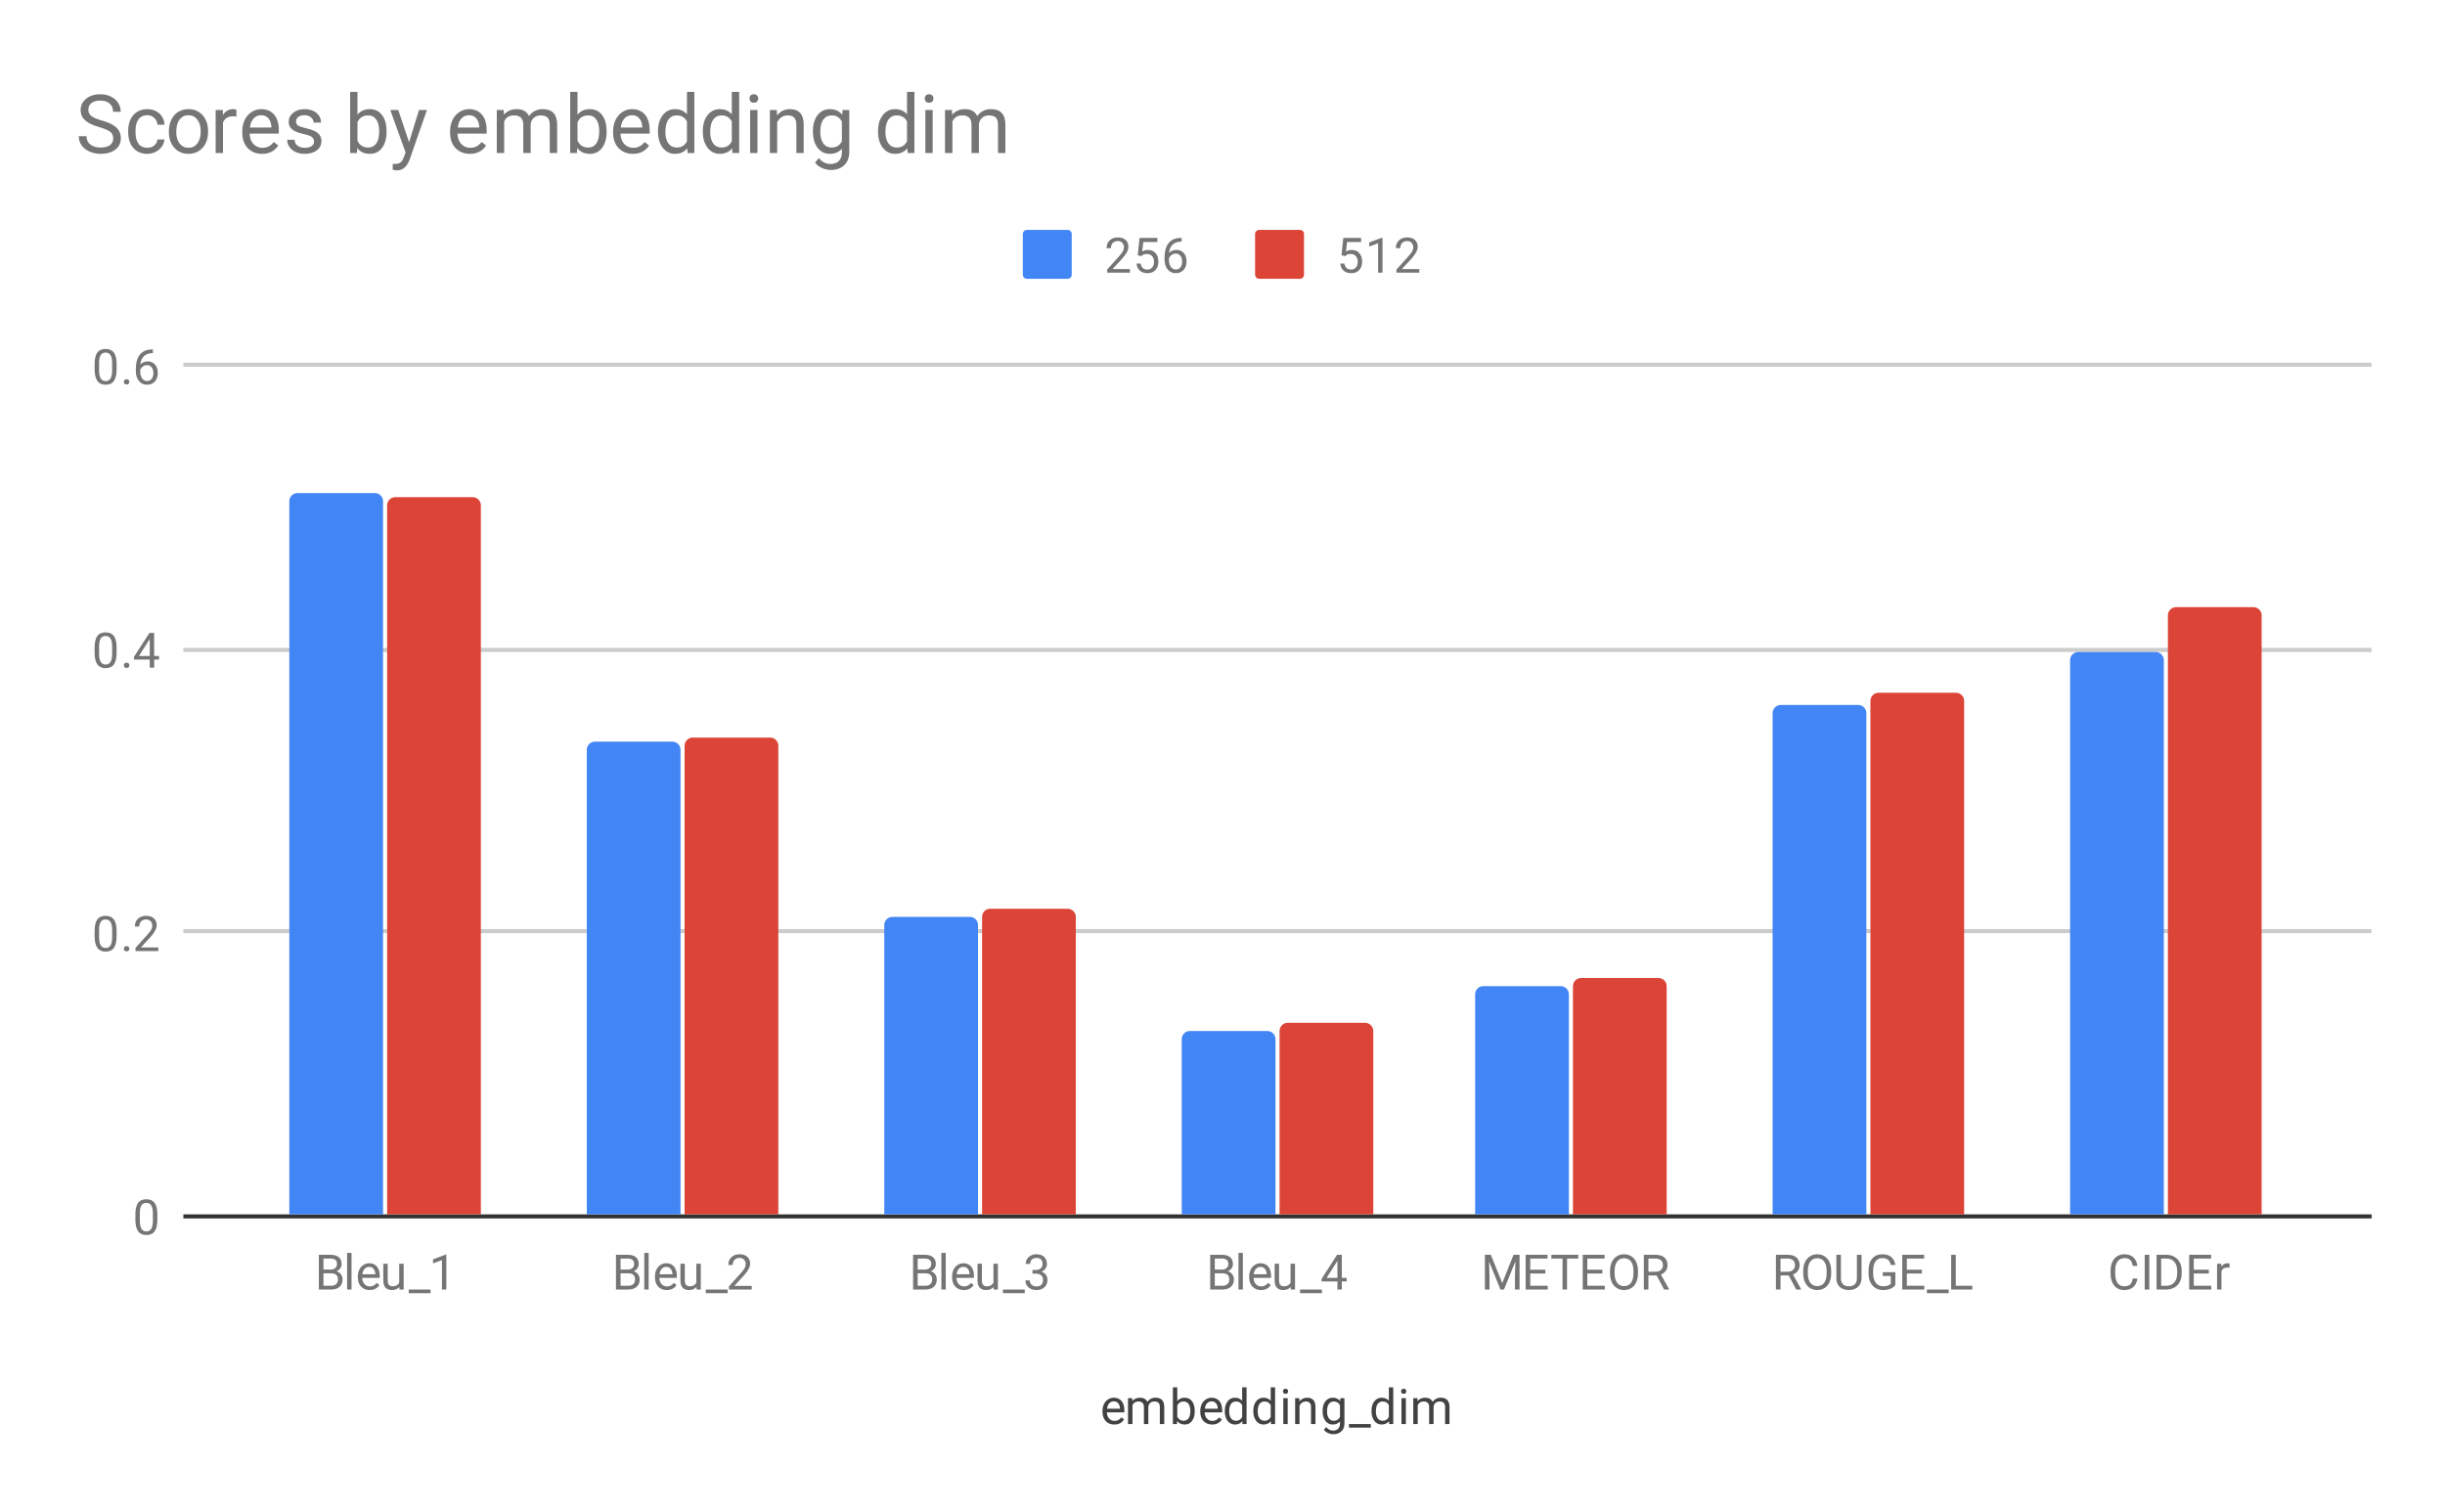 <svg version="1.1" viewBox="0.0 0.0 600.0 371.0" fill="none" stroke="none" stroke-linecap="square" stroke-miterlimit="10" width="600" height="371" xmlns:xlink="http://www.w3.org/1999/xlink" xmlns="http://www.w3.org/2000/svg"><path fill="#ffffff" d="M0 0L600.0 0L600.0 371.0L0 371.0L0 0Z" fill-rule="nonzero"/><path stroke="#333333" stroke-width="1.0" stroke-linecap="butt" d="M45.5 298.5L581.5 298.5" fill-rule="nonzero"/><path stroke="#cccccc" stroke-width="1.0" stroke-linecap="butt" d="M45.5 228.5L581.5 228.5" fill-rule="nonzero"/><path stroke="#cccccc" stroke-width="1.0" stroke-linecap="butt" d="M45.5 159.5L581.5 159.5" fill-rule="nonzero"/><path stroke="#cccccc" stroke-width="1.0" stroke-linecap="butt" d="M45.5 89.5L581.5 89.5" fill-rule="nonzero"/><clipPath id="id_0"><path d="M45.55 89.783L581.45 89.783L581.45 298.45L45.55 298.45L45.55 89.783Z" clip-rule="nonzero"/></clipPath><path stroke="#000000" stroke-width="0.0" stroke-linecap="butt" stroke-opacity="0.0" clip-path="url(#id_0)" d="M94.0 298.0L71.0 298.0L71.0 123.0C71.0 121.895 71.895 121.0 73.0 121.0L92.0 121.0C93.105 121.0 94.0 121.895 94.0 123.0Z" fill-rule="nonzero"/><path fill="#4285f4" clip-path="url(#id_0)" d="M94.0 298.0L71.0 298.0L71.0 123.0C71.0 121.895 71.895 121.0 73.0 121.0L92.0 121.0C93.105 121.0 94.0 121.895 94.0 123.0Z" fill-rule="nonzero"/><path stroke="#000000" stroke-width="0.0" stroke-linecap="butt" stroke-opacity="0.0" clip-path="url(#id_0)" d="M167.0 298.0L144.0 298.0L144.0 184.0C144.0 182.895 144.895 182.0 146.0 182.0L165.0 182.0C166.105 182.0 167.0 182.895 167.0 184.0Z" fill-rule="nonzero"/><path fill="#4285f4" clip-path="url(#id_0)" d="M167.0 298.0L144.0 298.0L144.0 184.0C144.0 182.895 144.895 182.0 146.0 182.0L165.0 182.0C166.105 182.0 167.0 182.895 167.0 184.0Z" fill-rule="nonzero"/><path stroke="#000000" stroke-width="0.0" stroke-linecap="butt" stroke-opacity="0.0" clip-path="url(#id_0)" d="M240.0 298.0L217.0 298.0L217.0 227.0C217.0 225.895 217.895 225.0 219.0 225.0L238.0 225.0C239.105 225.0 240.0 225.895 240.0 227.0Z" fill-rule="nonzero"/><path fill="#4285f4" clip-path="url(#id_0)" d="M240.0 298.0L217.0 298.0L217.0 227.0C217.0 225.895 217.895 225.0 219.0 225.0L238.0 225.0C239.105 225.0 240.0 225.895 240.0 227.0Z" fill-rule="nonzero"/><path stroke="#000000" stroke-width="0.0" stroke-linecap="butt" stroke-opacity="0.0" clip-path="url(#id_0)" d="M313.0 298.0L290.0 298.0L290.0 255.0C290.0 253.895 290.895 253.0 292.0 253.0L311.0 253.0C312.105 253.0 313.0 253.895 313.0 255.0Z" fill-rule="nonzero"/><path fill="#4285f4" clip-path="url(#id_0)" d="M313.0 298.0L290.0 298.0L290.0 255.0C290.0 253.895 290.895 253.0 292.0 253.0L311.0 253.0C312.105 253.0 313.0 253.895 313.0 255.0Z" fill-rule="nonzero"/><path stroke="#000000" stroke-width="0.0" stroke-linecap="butt" stroke-opacity="0.0" clip-path="url(#id_0)" d="M385.0 298.0L362.0 298.0L362.0 244.0C362.0 242.895 362.895 242.0 364.0 242.0L383.0 242.0C384.105 242.0 385.0 242.895 385.0 244.0Z" fill-rule="nonzero"/><path fill="#4285f4" clip-path="url(#id_0)" d="M385.0 298.0L362.0 298.0L362.0 244.0C362.0 242.895 362.895 242.0 364.0 242.0L383.0 242.0C384.105 242.0 385.0 242.895 385.0 244.0Z" fill-rule="nonzero"/><path stroke="#000000" stroke-width="0.0" stroke-linecap="butt" stroke-opacity="0.0" clip-path="url(#id_0)" d="M458.0 298.0L435.0 298.0L435.0 175.0C435.0 173.895 435.895 173.0 437.0 173.0L456.0 173.0C457.105 173.0 458.0 173.895 458.0 175.0Z" fill-rule="nonzero"/><path fill="#4285f4" clip-path="url(#id_0)" d="M458.0 298.0L435.0 298.0L435.0 175.0C435.0 173.895 435.895 173.0 437.0 173.0L456.0 173.0C457.105 173.0 458.0 173.895 458.0 175.0Z" fill-rule="nonzero"/><path stroke="#000000" stroke-width="0.0" stroke-linecap="butt" stroke-opacity="0.0" clip-path="url(#id_0)" d="M531.0 298.0L508.0 298.0L508.0 162.0C508.0 160.895 508.895 160.0 510.0 160.0L529.0 160.0C530.105 160.0 531.0 160.895 531.0 162.0Z" fill-rule="nonzero"/><path fill="#4285f4" clip-path="url(#id_0)" d="M531.0 298.0L508.0 298.0L508.0 162.0C508.0 160.895 508.895 160.0 510.0 160.0L529.0 160.0C530.105 160.0 531.0 160.895 531.0 162.0Z" fill-rule="nonzero"/><path stroke="#000000" stroke-width="0.0" stroke-linecap="butt" stroke-opacity="0.0" clip-path="url(#id_0)" d="M118.0 298.0L95.0 298.0L95.0 124.0C95.0 122.895 95.895 122.0 97.0 122.0L116.0 122.0C117.105 122.0 118.0 122.895 118.0 124.0Z" fill-rule="nonzero"/><path fill="#db4437" clip-path="url(#id_0)" d="M118.0 298.0L95.0 298.0L95.0 124.0C95.0 122.895 95.895 122.0 97.0 122.0L116.0 122.0C117.105 122.0 118.0 122.895 118.0 124.0Z" fill-rule="nonzero"/><path stroke="#000000" stroke-width="0.0" stroke-linecap="butt" stroke-opacity="0.0" clip-path="url(#id_0)" d="M191.0 298.0L168.0 298.0L168.0 183.0C168.0 181.895 168.895 181.0 170.0 181.0L189.0 181.0C190.105 181.0 191.0 181.895 191.0 183.0Z" fill-rule="nonzero"/><path fill="#db4437" clip-path="url(#id_0)" d="M191.0 298.0L168.0 298.0L168.0 183.0C168.0 181.895 168.895 181.0 170.0 181.0L189.0 181.0C190.105 181.0 191.0 181.895 191.0 183.0Z" fill-rule="nonzero"/><path stroke="#000000" stroke-width="0.0" stroke-linecap="butt" stroke-opacity="0.0" clip-path="url(#id_0)" d="M264.0 298.0L241.0 298.0L241.0 225.0C241.0 223.895 241.895 223.0 243.0 223.0L262.0 223.0C263.105 223.0 264.0 223.895 264.0 225.0Z" fill-rule="nonzero"/><path fill="#db4437" clip-path="url(#id_0)" d="M264.0 298.0L241.0 298.0L241.0 225.0C241.0 223.895 241.895 223.0 243.0 223.0L262.0 223.0C263.105 223.0 264.0 223.895 264.0 225.0Z" fill-rule="nonzero"/><path stroke="#000000" stroke-width="0.0" stroke-linecap="butt" stroke-opacity="0.0" clip-path="url(#id_0)" d="M337.0 298.0L314.0 298.0L314.0 253.0C314.0 251.895 314.895 251.0 316.0 251.0L335.0 251.0C336.105 251.0 337.0 251.895 337.0 253.0Z" fill-rule="nonzero"/><path fill="#db4437" clip-path="url(#id_0)" d="M337.0 298.0L314.0 298.0L314.0 253.0C314.0 251.895 314.895 251.0 316.0 251.0L335.0 251.0C336.105 251.0 337.0 251.895 337.0 253.0Z" fill-rule="nonzero"/><path stroke="#000000" stroke-width="0.0" stroke-linecap="butt" stroke-opacity="0.0" clip-path="url(#id_0)" d="M409.0 298.0L386.0 298.0L386.0 242.0C386.0 240.895 386.895 240.0 388.0 240.0L407.0 240.0C408.105 240.0 409.0 240.895 409.0 242.0Z" fill-rule="nonzero"/><path fill="#db4437" clip-path="url(#id_0)" d="M409.0 298.0L386.0 298.0L386.0 242.0C386.0 240.895 386.895 240.0 388.0 240.0L407.0 240.0C408.105 240.0 409.0 240.895 409.0 242.0Z" fill-rule="nonzero"/><path stroke="#000000" stroke-width="0.0" stroke-linecap="butt" stroke-opacity="0.0" clip-path="url(#id_0)" d="M482.0 298.0L459.0 298.0L459.0 172.0C459.0 170.895 459.895 170.0 461.0 170.0L480.0 170.0C481.105 170.0 482.0 170.895 482.0 172.0Z" fill-rule="nonzero"/><path fill="#db4437" clip-path="url(#id_0)" d="M482.0 298.0L459.0 298.0L459.0 172.0C459.0 170.895 459.895 170.0 461.0 170.0L480.0 170.0C481.105 170.0 482.0 170.895 482.0 172.0Z" fill-rule="nonzero"/><path stroke="#000000" stroke-width="0.0" stroke-linecap="butt" stroke-opacity="0.0" clip-path="url(#id_0)" d="M555.0 298.0L532.0 298.0L532.0 151.0C532.0 149.895 532.895 149.0 534.0 149.0L553.0 149.0C554.105 149.0 555.0 149.895 555.0 151.0Z" fill-rule="nonzero"/><path fill="#db4437" clip-path="url(#id_0)" d="M555.0 298.0L532.0 298.0L532.0 151.0C532.0 149.895 532.895 149.0 534.0 149.0L553.0 149.0C554.105 149.0 555.0 149.895 555.0 151.0Z" fill-rule="nonzero"/><path fill="#424242" d="M273.453 349.575Q272.156 349.575 271.344 348.731Q270.547 347.872 270.547 346.45L270.547 346.262Q270.547 345.309 270.906 344.575Q271.266 343.825 271.906 343.419Q272.562 342.997 273.312 342.997Q274.547 342.997 275.234 343.809Q275.922 344.622 275.922 346.137L275.922 346.591L271.625 346.591Q271.656 347.528 272.172 348.106Q272.703 348.684 273.516 348.684Q274.078 348.684 274.469 348.45Q274.875 348.216 275.188 347.825L275.844 348.341Q275.047 349.575 273.453 349.575ZM273.312 343.887Q272.656 343.887 272.203 344.372Q271.766 344.841 271.672 345.7L274.844 345.7L274.844 345.622Q274.797 344.794 274.391 344.341Q274.0 343.887 273.312 343.887ZM277.844 343.106L277.875 343.809Q278.562 342.997 279.75 342.997Q281.078 342.997 281.562 344.012Q281.875 343.559 282.375 343.278Q282.891 342.997 283.578 342.997Q285.672 342.997 285.703 345.2L285.703 349.45L284.625 349.45L284.625 345.262Q284.625 344.591 284.312 344.262Q284.0 343.919 283.266 343.919Q282.656 343.919 282.25 344.278Q281.859 344.637 281.797 345.247L281.797 349.45L280.719 349.45L280.719 345.294Q280.719 343.919 279.359 343.919Q278.297 343.919 277.906 344.825L277.906 349.45L276.812 349.45L276.812 343.106L277.844 343.106ZM293.188 346.356Q293.188 347.809 292.516 348.7Q291.859 349.575 290.734 349.575Q289.531 349.575 288.875 348.716L288.812 349.45L287.828 349.45L287.828 340.45L288.906 340.45L288.906 343.809Q289.562 342.997 290.719 342.997Q291.875 342.997 292.531 343.872Q293.188 344.731 293.188 346.262L293.188 346.356ZM292.109 346.231Q292.109 345.122 291.672 344.528Q291.25 343.919 290.453 343.919Q289.375 343.919 288.906 344.903L288.906 347.653Q289.406 348.653 290.453 348.653Q291.234 348.653 291.672 348.044Q292.109 347.434 292.109 346.231ZM297.453 349.575Q296.156 349.575 295.344 348.731Q294.547 347.872 294.547 346.45L294.547 346.262Q294.547 345.309 294.906 344.575Q295.266 343.825 295.906 343.419Q296.562 342.997 297.312 342.997Q298.547 342.997 299.234 343.809Q299.922 344.622 299.922 346.137L299.922 346.591L295.625 346.591Q295.656 347.528 296.172 348.106Q296.703 348.684 297.516 348.684Q298.078 348.684 298.469 348.45Q298.875 348.216 299.188 347.825L299.844 348.341Q299.047 349.575 297.453 349.575ZM297.312 343.887Q296.656 343.887 296.203 344.372Q295.766 344.841 295.672 345.7L298.844 345.7L298.844 345.622Q298.797 344.794 298.391 344.341Q298.0 343.887 297.312 343.887ZM300.562 346.231Q300.562 344.762 301.25 343.887Q301.938 342.997 303.062 342.997Q304.172 342.997 304.828 343.747L304.828 340.45L305.906 340.45L305.906 349.45L304.906 349.45L304.859 348.762Q304.203 349.575 303.047 349.575Q301.953 349.575 301.25 348.669Q300.562 347.762 300.562 346.309L300.562 346.231ZM301.641 346.356Q301.641 347.434 302.078 348.044Q302.531 348.653 303.312 348.653Q304.344 348.653 304.828 347.716L304.828 344.809Q304.344 343.919 303.328 343.919Q302.531 343.919 302.078 344.528Q301.641 345.137 301.641 346.356ZM307.562 346.231Q307.562 344.762 308.25 343.887Q308.938 342.997 310.062 342.997Q311.172 342.997 311.828 343.747L311.828 340.45L312.906 340.45L312.906 349.45L311.906 349.45L311.859 348.762Q311.203 349.575 310.047 349.575Q308.953 349.575 308.25 348.669Q307.562 347.762 307.562 346.309L307.562 346.231ZM308.641 346.356Q308.641 347.434 309.078 348.044Q309.531 348.653 310.312 348.653Q311.344 348.653 311.828 347.716L311.828 344.809Q311.344 343.919 310.328 343.919Q309.531 343.919 309.078 344.528Q308.641 345.137 308.641 346.356ZM316.0 349.45L314.922 349.45L314.922 343.106L316.0 343.106L316.0 349.45ZM314.828 341.434Q314.828 341.169 314.984 340.981Q315.156 340.794 315.469 340.794Q315.781 340.794 315.938 340.981Q316.109 341.169 316.109 341.434Q316.109 341.684 315.938 341.872Q315.781 342.044 315.469 342.044Q315.156 342.044 314.984 341.872Q314.828 341.684 314.828 341.434ZM318.844 343.106L318.875 343.903Q319.609 342.997 320.781 342.997Q322.797 342.997 322.812 345.262L322.812 349.45L321.719 349.45L321.719 345.247Q321.719 344.575 321.406 344.247Q321.109 343.919 320.453 343.919Q319.922 343.919 319.516 344.2Q319.125 344.481 318.906 344.934L318.906 349.45L317.828 349.45L317.828 343.106L318.844 343.106ZM324.562 346.231Q324.562 344.747 325.25 343.872Q325.938 342.997 327.062 342.997Q328.219 342.997 328.875 343.809L328.922 343.106L329.922 343.106L329.922 349.294Q329.922 350.528 329.188 351.231Q328.453 351.95 327.234 351.95Q326.547 351.95 325.891 351.653Q325.234 351.356 324.891 350.856L325.453 350.2Q326.141 351.059 327.156 351.059Q327.938 351.059 328.375 350.606Q328.828 350.169 328.828 349.356L328.828 348.809Q328.172 349.575 327.047 349.575Q325.938 349.575 325.25 348.684Q324.562 347.778 324.562 346.231ZM325.656 346.356Q325.656 347.419 326.094 348.044Q326.531 348.653 327.328 348.653Q328.344 348.653 328.828 347.716L328.828 344.825Q328.328 343.919 327.328 343.919Q326.547 343.919 326.094 344.528Q325.656 345.137 325.656 346.356ZM336.391 350.341L331.031 350.341L331.031 349.45L336.391 349.45L336.391 350.341ZM336.562 346.231Q336.562 344.762 337.25 343.887Q337.938 342.997 339.062 342.997Q340.172 342.997 340.828 343.747L340.828 340.45L341.906 340.45L341.906 349.45L340.906 349.45L340.859 348.762Q340.203 349.575 339.047 349.575Q337.953 349.575 337.25 348.669Q336.562 347.762 336.562 346.309L336.562 346.231ZM337.641 346.356Q337.641 347.434 338.078 348.044Q338.531 348.653 339.312 348.653Q340.344 348.653 340.828 347.716L340.828 344.809Q340.344 343.919 339.328 343.919Q338.531 343.919 338.078 344.528Q337.641 345.137 337.641 346.356ZM345.0 349.45L343.922 349.45L343.922 343.106L345.0 343.106L345.0 349.45ZM343.828 341.434Q343.828 341.169 343.984 340.981Q344.156 340.794 344.469 340.794Q344.781 340.794 344.938 340.981Q345.109 341.169 345.109 341.434Q345.109 341.684 344.938 341.872Q344.781 342.044 344.469 342.044Q344.156 342.044 343.984 341.872Q343.828 341.684 343.828 341.434ZM347.844 343.106L347.875 343.809Q348.562 342.997 349.75 342.997Q351.078 342.997 351.562 344.012Q351.875 343.559 352.375 343.278Q352.891 342.997 353.578 342.997Q355.672 342.997 355.703 345.2L355.703 349.45L354.625 349.45L354.625 345.262Q354.625 344.591 354.312 344.262Q354.0 343.919 353.266 343.919Q352.656 343.919 352.25 344.278Q351.859 344.637 351.797 345.247L351.797 349.45L350.719 349.45L350.719 345.294Q350.719 343.919 349.359 343.919Q348.297 343.919 347.906 344.825L347.906 349.45L346.812 349.45L346.812 343.106L347.844 343.106Z" fill-rule="nonzero"/><path fill="#757575" d="M38.612 299.309Q38.612 301.216 37.956 302.153Q37.316 303.075 35.925 303.075Q34.566 303.075 33.909 302.169Q33.253 301.262 33.222 299.45L33.222 298.012Q33.222 296.122 33.862 295.216Q34.519 294.294 35.909 294.294Q37.284 294.294 37.941 295.184Q38.597 296.059 38.612 297.903L38.612 299.309ZM37.519 297.825Q37.519 296.45 37.128 295.825Q36.753 295.184 35.909 295.184Q35.081 295.184 34.691 295.825Q34.316 296.45 34.316 297.747L34.316 299.481Q34.316 300.856 34.706 301.528Q35.112 302.184 35.925 302.184Q36.722 302.184 37.112 301.559Q37.503 300.934 37.519 299.606L37.519 297.825Z" fill-rule="nonzero"/><path fill="#757575" d="M28.613 229.754Q28.613 231.66 27.956 232.598Q27.316 233.519 25.925 233.519Q24.566 233.519 23.909 232.613Q23.253 231.707 23.222 229.894L23.222 228.457Q23.222 226.566 23.863 225.66Q24.519 224.738 25.909 224.738Q27.284 224.738 27.941 225.629Q28.597 226.504 28.613 228.348L28.613 229.754ZM27.519 228.269Q27.519 226.894 27.128 226.269Q26.753 225.629 25.909 225.629Q25.081 225.629 24.691 226.269Q24.316 226.894 24.316 228.191L24.316 229.926Q24.316 231.301 24.706 231.973Q25.113 232.629 25.925 232.629Q26.722 232.629 27.113 232.004Q27.503 231.379 27.519 230.051L27.519 228.269ZM30.394 232.832Q30.394 232.551 30.55 232.363Q30.722 232.176 31.05 232.176Q31.394 232.176 31.566 232.363Q31.738 232.551 31.738 232.832Q31.738 233.098 31.566 233.285Q31.394 233.457 31.05 233.457Q30.722 233.457 30.55 233.285Q30.394 233.098 30.394 232.832ZM38.847 233.394L33.253 233.394L33.253 232.613L36.206 229.332Q36.862 228.582 37.112 228.129Q37.362 227.66 37.362 227.16Q37.362 226.488 36.956 226.066Q36.566 225.629 35.878 225.629Q35.081 225.629 34.628 226.098Q34.175 226.551 34.175 227.379L33.097 227.379Q33.097 226.191 33.847 225.473Q34.612 224.738 35.878 224.738Q37.081 224.738 37.769 225.363Q38.456 225.988 38.456 227.035Q38.456 228.285 36.847 230.035L34.566 232.504L38.847 232.504L38.847 233.394Z" fill-rule="nonzero"/><path fill="#757575" d="M28.613 160.198Q28.613 162.105 27.956 163.042Q27.316 163.964 25.925 163.964Q24.566 163.964 23.909 163.058Q23.253 162.151 23.222 160.339L23.222 158.901Q23.222 157.011 23.863 156.105Q24.519 155.183 25.909 155.183Q27.284 155.183 27.941 156.073Q28.597 156.948 28.613 158.792L28.613 160.198ZM27.519 158.714Q27.519 157.339 27.128 156.714Q26.753 156.073 25.909 156.073Q25.081 156.073 24.691 156.714Q24.316 157.339 24.316 158.636L24.316 160.37Q24.316 161.745 24.706 162.417Q25.113 163.073 25.925 163.073Q26.722 163.073 27.113 162.448Q27.503 161.823 27.519 160.495L27.519 158.714ZM30.394 163.276Q30.394 162.995 30.55 162.808Q30.722 162.62 31.05 162.62Q31.394 162.62 31.566 162.808Q31.738 162.995 31.738 163.276Q31.738 163.542 31.566 163.73Q31.394 163.901 31.05 163.901Q30.722 163.901 30.55 163.73Q30.394 163.542 30.394 163.276ZM37.831 160.98L39.019 160.98L39.019 161.855L37.831 161.855L37.831 163.839L36.753 163.839L36.753 161.855L32.862 161.855L32.862 161.214L36.675 155.308L37.831 155.308L37.831 160.98ZM34.097 160.98L36.753 160.98L36.753 156.792L36.612 157.026L34.097 160.98Z" fill-rule="nonzero"/><path fill="#757575" d="M28.613 90.643Q28.613 92.549 27.956 93.486Q27.316 94.408 25.925 94.408Q24.566 94.408 23.909 93.502Q23.253 92.596 23.222 90.783L23.222 89.346Q23.222 87.455 23.863 86.549Q24.519 85.627 25.909 85.627Q27.284 85.627 27.941 86.518Q28.597 87.393 28.613 89.236L28.613 90.643ZM27.519 89.158Q27.519 87.783 27.128 87.158Q26.753 86.518 25.909 86.518Q25.081 86.518 24.691 87.158Q24.316 87.783 24.316 89.08L24.316 90.815Q24.316 92.19 24.706 92.861Q25.113 93.518 25.925 93.518Q26.722 93.518 27.113 92.893Q27.503 92.268 27.519 90.94L27.519 89.158ZM30.394 93.721Q30.394 93.44 30.55 93.252Q30.722 93.065 31.05 93.065Q31.394 93.065 31.566 93.252Q31.738 93.44 31.738 93.721Q31.738 93.986 31.566 94.174Q31.394 94.346 31.05 94.346Q30.722 94.346 30.55 94.174Q30.394 93.986 30.394 93.721ZM37.519 85.752L37.519 86.658L37.316 86.658Q36.05 86.69 35.3 87.424Q34.55 88.143 34.425 89.455Q35.112 88.69 36.269 88.69Q37.378 88.69 38.05 89.471Q38.722 90.252 38.722 91.502Q38.722 92.815 38.003 93.611Q37.284 94.408 36.066 94.408Q34.847 94.408 34.081 93.471Q33.331 92.518 33.331 91.033L33.331 90.627Q33.331 88.268 34.331 87.018Q35.331 85.768 37.316 85.752L37.519 85.752ZM36.097 89.596Q35.534 89.596 35.066 89.924Q34.597 90.252 34.409 90.768L34.409 91.158Q34.409 92.221 34.878 92.861Q35.362 93.502 36.066 93.502Q36.8 93.502 37.222 92.971Q37.644 92.424 37.644 91.549Q37.644 90.674 37.222 90.143Q36.8 89.596 36.097 89.596Z" fill-rule="nonzero"/><path fill="#757575" d="M78.25 316.45L78.25 307.919L81.047 307.919Q82.437 307.919 83.125 308.497Q83.828 309.059 83.828 310.184Q83.828 310.794 83.484 311.262Q83.156 311.716 82.562 311.966Q83.265 312.153 83.656 312.7Q84.062 313.231 84.062 313.981Q84.062 315.137 83.312 315.794Q82.578 316.45 81.218 316.45L78.25 316.45ZM79.375 312.466L79.375 315.528L81.234 315.528Q82.031 315.528 82.484 315.122Q82.937 314.716 82.937 313.997Q82.937 312.466 81.25 312.466L79.375 312.466ZM79.375 311.559L81.078 311.559Q81.812 311.559 82.25 311.2Q82.703 310.825 82.703 310.184Q82.703 309.481 82.297 309.169Q81.89 308.841 81.047 308.841L79.375 308.841L79.375 311.559ZM86.265 316.45L85.187 316.45L85.187 307.45L86.265 307.45L86.265 316.45ZM90.718 316.575Q89.422 316.575 88.609 315.731Q87.812 314.872 87.812 313.45L87.812 313.262Q87.812 312.309 88.172 311.575Q88.531 310.825 89.172 310.419Q89.828 309.997 90.578 309.997Q91.812 309.997 92.5 310.809Q93.187 311.622 93.187 313.137L93.187 313.591L88.89 313.591Q88.922 314.528 89.437 315.106Q89.968 315.684 90.781 315.684Q91.343 315.684 91.734 315.45Q92.14 315.216 92.453 314.825L93.109 315.341Q92.312 316.575 90.718 316.575ZM90.578 310.887Q89.922 310.887 89.468 311.372Q89.031 311.841 88.937 312.7L92.109 312.7L92.109 312.622Q92.062 311.794 91.656 311.341Q91.265 310.887 90.578 310.887ZM98 315.825Q97.375 316.575 96.14 316.575Q95.125 316.575 94.593 315.981Q94.062 315.387 94.062 314.231L94.062 310.106L95.14 310.106L95.14 314.2Q95.14 315.653 96.312 315.653Q97.562 315.653 97.968 314.716L97.968 310.106L99.062 310.106L99.062 316.45L98.031 316.45L98 315.825ZM105.656 317.341L100.297 317.341L100.297 316.45L105.656 316.45L105.656 317.341ZM109.531 316.45L108.453 316.45L108.453 309.231L106.265 310.028L106.265 309.044L109.375 307.872L109.531 307.872L109.531 316.45Z" fill-rule="nonzero"/><path fill="#757575" d="M151.161 316.45L151.161 307.919L153.958 307.919Q155.349 307.919 156.036 308.497Q156.739 309.059 156.739 310.184Q156.739 310.794 156.396 311.262Q156.067 311.716 155.474 311.966Q156.177 312.153 156.567 312.7Q156.974 313.231 156.974 313.981Q156.974 315.137 156.224 315.794Q155.489 316.45 154.13 316.45L151.161 316.45ZM152.286 312.466L152.286 315.528L154.146 315.528Q154.942 315.528 155.396 315.122Q155.849 314.716 155.849 313.997Q155.849 312.466 154.161 312.466L152.286 312.466ZM152.286 311.559L153.989 311.559Q154.724 311.559 155.161 311.2Q155.614 310.825 155.614 310.184Q155.614 309.481 155.208 309.169Q154.802 308.841 153.958 308.841L152.286 308.841L152.286 311.559ZM159.177 316.45L158.099 316.45L158.099 307.45L159.177 307.45L159.177 316.45ZM163.63 316.575Q162.333 316.575 161.521 315.731Q160.724 314.872 160.724 313.45L160.724 313.262Q160.724 312.309 161.083 311.575Q161.442 310.825 162.083 310.419Q162.739 309.997 163.489 309.997Q164.724 309.997 165.411 310.809Q166.099 311.622 166.099 313.137L166.099 313.591L161.802 313.591Q161.833 314.528 162.349 315.106Q162.88 315.684 163.692 315.684Q164.255 315.684 164.646 315.45Q165.052 315.216 165.364 314.825L166.021 315.341Q165.224 316.575 163.63 316.575ZM163.489 310.887Q162.833 310.887 162.38 311.372Q161.942 311.841 161.849 312.7L165.021 312.7L165.021 312.622Q164.974 311.794 164.567 311.341Q164.177 310.887 163.489 310.887ZM170.911 315.825Q170.286 316.575 169.052 316.575Q168.036 316.575 167.505 315.981Q166.974 315.387 166.974 314.231L166.974 310.106L168.052 310.106L168.052 314.2Q168.052 315.653 169.224 315.653Q170.474 315.653 170.88 314.716L170.88 310.106L171.974 310.106L171.974 316.45L170.942 316.45L170.911 315.825ZM178.567 317.341L173.208 317.341L173.208 316.45L178.567 316.45L178.567 317.341ZM184.474 316.45L178.88 316.45L178.88 315.669L181.833 312.387Q182.489 311.637 182.739 311.184Q182.989 310.716 182.989 310.216Q182.989 309.544 182.583 309.122Q182.192 308.684 181.505 308.684Q180.708 308.684 180.255 309.153Q179.802 309.606 179.802 310.434L178.724 310.434Q178.724 309.247 179.474 308.528Q180.239 307.794 181.505 307.794Q182.708 307.794 183.396 308.419Q184.083 309.044 184.083 310.091Q184.083 311.341 182.474 313.091L180.192 315.559L184.474 315.559L184.474 316.45Z" fill-rule="nonzero"/><path fill="#757575" d="M224.073 316.45L224.073 307.919L226.87 307.919Q228.26 307.919 228.948 308.497Q229.651 309.059 229.651 310.184Q229.651 310.794 229.307 311.262Q228.979 311.716 228.385 311.966Q229.088 312.153 229.479 312.7Q229.885 313.231 229.885 313.981Q229.885 315.137 229.135 315.794Q228.401 316.45 227.042 316.45L224.073 316.45ZM225.198 312.466L225.198 315.528L227.057 315.528Q227.854 315.528 228.307 315.122Q228.76 314.716 228.76 313.997Q228.76 312.466 227.073 312.466L225.198 312.466ZM225.198 311.559L226.901 311.559Q227.635 311.559 228.073 311.2Q228.526 310.825 228.526 310.184Q228.526 309.481 228.12 309.169Q227.713 308.841 226.87 308.841L225.198 308.841L225.198 311.559ZM232.088 316.45L231.01 316.45L231.01 307.45L232.088 307.45L232.088 316.45ZM236.542 316.575Q235.245 316.575 234.432 315.731Q233.635 314.872 233.635 313.45L233.635 313.262Q233.635 312.309 233.995 311.575Q234.354 310.825 234.995 310.419Q235.651 309.997 236.401 309.997Q237.635 309.997 238.323 310.809Q239.01 311.622 239.01 313.137L239.01 313.591L234.713 313.591Q234.745 314.528 235.26 315.106Q235.792 315.684 236.604 315.684Q237.167 315.684 237.557 315.45Q237.963 315.216 238.276 314.825L238.932 315.341Q238.135 316.575 236.542 316.575ZM236.401 310.887Q235.745 310.887 235.292 311.372Q234.854 311.841 234.76 312.7L237.932 312.7L237.932 312.622Q237.885 311.794 237.479 311.341Q237.088 310.887 236.401 310.887ZM243.823 315.825Q243.198 316.575 241.963 316.575Q240.948 316.575 240.417 315.981Q239.885 315.387 239.885 314.231L239.885 310.106L240.963 310.106L240.963 314.2Q240.963 315.653 242.135 315.653Q243.385 315.653 243.792 314.716L243.792 310.106L244.885 310.106L244.885 316.45L243.854 316.45L243.823 315.825ZM251.479 317.341L246.12 317.341L246.12 316.45L251.479 316.45L251.479 317.341ZM253.37 311.653L254.182 311.653Q254.963 311.637 255.401 311.247Q255.838 310.856 255.838 310.184Q255.838 308.684 254.338 308.684Q253.635 308.684 253.213 309.091Q252.807 309.497 252.807 310.153L251.713 310.153Q251.713 309.137 252.448 308.466Q253.198 307.794 254.338 307.794Q255.542 307.794 256.229 308.434Q256.917 309.075 256.917 310.216Q256.917 310.778 256.557 311.294Q256.198 311.809 255.573 312.075Q256.276 312.294 256.651 312.809Q257.042 313.325 257.042 314.075Q257.042 315.216 256.292 315.903Q255.542 316.575 254.338 316.575Q253.151 316.575 252.385 315.919Q251.635 315.262 251.635 314.2L252.729 314.2Q252.729 314.872 253.167 315.278Q253.604 315.684 254.354 315.684Q255.135 315.684 255.542 315.278Q255.963 314.856 255.963 314.091Q255.963 313.356 255.51 312.966Q255.057 312.559 254.182 312.544L253.37 312.544L253.37 311.653Z" fill-rule="nonzero"/><path fill="#757575" d="M296.984 316.45L296.984 307.919L299.781 307.919Q301.172 307.919 301.859 308.497Q302.562 309.059 302.562 310.184Q302.562 310.794 302.219 311.262Q301.891 311.716 301.297 311.966Q302.0 312.153 302.391 312.7Q302.797 313.231 302.797 313.981Q302.797 315.137 302.047 315.794Q301.312 316.45 299.953 316.45L296.984 316.45ZM298.109 312.466L298.109 315.528L299.969 315.528Q300.766 315.528 301.219 315.122Q301.672 314.716 301.672 313.997Q301.672 312.466 299.984 312.466L298.109 312.466ZM298.109 311.559L299.812 311.559Q300.547 311.559 300.984 311.2Q301.438 310.825 301.438 310.184Q301.438 309.481 301.031 309.169Q300.625 308.841 299.781 308.841L298.109 308.841L298.109 311.559ZM305.0 316.45L303.922 316.45L303.922 307.45L305.0 307.45L305.0 316.45ZM309.453 316.575Q308.156 316.575 307.344 315.731Q306.547 314.872 306.547 313.45L306.547 313.262Q306.547 312.309 306.906 311.575Q307.266 310.825 307.906 310.419Q308.562 309.997 309.312 309.997Q310.547 309.997 311.234 310.809Q311.922 311.622 311.922 313.137L311.922 313.591L307.625 313.591Q307.656 314.528 308.172 315.106Q308.703 315.684 309.516 315.684Q310.078 315.684 310.469 315.45Q310.875 315.216 311.188 314.825L311.844 315.341Q311.047 316.575 309.453 316.575ZM309.312 310.887Q308.656 310.887 308.203 311.372Q307.766 311.841 307.672 312.7L310.844 312.7L310.844 312.622Q310.797 311.794 310.391 311.341Q310.0 310.887 309.312 310.887ZM316.734 315.825Q316.109 316.575 314.875 316.575Q313.859 316.575 313.328 315.981Q312.797 315.387 312.797 314.231L312.797 310.106L313.875 310.106L313.875 314.2Q313.875 315.653 315.047 315.653Q316.297 315.653 316.703 314.716L316.703 310.106L317.797 310.106L317.797 316.45L316.766 316.45L316.734 315.825ZM324.391 317.341L319.031 317.341L319.031 316.45L324.391 316.45L324.391 317.341ZM329.281 313.591L330.469 313.591L330.469 314.466L329.281 314.466L329.281 316.45L328.203 316.45L328.203 314.466L324.312 314.466L324.312 313.825L328.125 307.919L329.281 307.919L329.281 313.591ZM325.547 313.591L328.203 313.591L328.203 309.403L328.062 309.637L325.547 313.591Z" fill-rule="nonzero"/><path fill="#757575" d="M365.849 307.919L368.646 314.872L371.427 307.919L372.896 307.919L372.896 316.45L371.771 316.45L371.771 313.122L371.88 309.544L369.068 316.45L368.208 316.45L365.412 309.559L365.521 313.122L365.521 316.45L364.396 316.45L364.396 307.919L365.849 307.919ZM379.224 312.512L375.521 312.512L375.521 315.528L379.818 315.528L379.818 316.45L374.396 316.45L374.396 307.919L379.771 307.919L379.771 308.841L375.521 308.841L375.521 311.591L379.224 311.591L379.224 312.512ZM387.302 308.841L384.552 308.841L384.552 316.45L383.443 316.45L383.443 308.841L380.693 308.841L380.693 307.919L387.302 307.919L387.302 308.841ZM393.224 312.512L389.521 312.512L389.521 315.528L393.818 315.528L393.818 316.45L388.396 316.45L388.396 307.919L393.771 307.919L393.771 308.841L389.521 308.841L389.521 311.591L393.224 311.591L393.224 312.512ZM401.958 312.466Q401.958 313.716 401.537 314.653Q401.115 315.575 400.333 316.075Q399.568 316.575 398.537 316.575Q397.537 316.575 396.755 316.075Q395.974 315.575 395.537 314.669Q395.115 313.747 395.099 312.528L395.099 311.919Q395.099 310.684 395.521 309.747Q395.958 308.809 396.74 308.309Q397.521 307.794 398.537 307.794Q399.552 307.794 400.333 308.294Q401.115 308.794 401.537 309.731Q401.958 310.669 401.958 311.919L401.958 312.466ZM400.849 311.903Q400.849 310.387 400.24 309.575Q399.63 308.762 398.537 308.762Q397.458 308.762 396.849 309.575Q396.24 310.387 396.224 311.825L396.224 312.466Q396.224 313.934 396.833 314.778Q397.458 315.606 398.537 315.606Q399.63 315.606 400.224 314.825Q400.833 314.028 400.849 312.544L400.849 311.903ZM406.537 312.997L404.521 312.997L404.521 316.45L403.396 316.45L403.396 307.919L406.224 307.919Q407.662 307.919 408.427 308.575Q409.208 309.231 409.208 310.481Q409.208 311.278 408.771 311.872Q408.349 312.466 407.583 312.762L409.583 316.372L409.583 316.45L408.38 316.45L406.537 312.997ZM404.521 312.075L406.255 312.075Q407.099 312.075 407.583 311.653Q408.083 311.216 408.083 310.481Q408.083 309.7 407.615 309.278Q407.146 308.856 406.255 308.841L404.521 308.841L404.521 312.075Z" fill-rule="nonzero"/><path fill="#757575" d="M438.948 312.997L436.933 312.997L436.933 316.45L435.808 316.45L435.808 307.919L438.636 307.919Q440.073 307.919 440.839 308.575Q441.62 309.231 441.62 310.481Q441.62 311.278 441.183 311.872Q440.761 312.466 439.995 312.762L441.995 316.372L441.995 316.45L440.792 316.45L438.948 312.997ZM436.933 312.075L438.667 312.075Q439.511 312.075 439.995 311.653Q440.495 311.216 440.495 310.481Q440.495 309.7 440.026 309.278Q439.558 308.856 438.667 308.841L436.933 308.841L436.933 312.075ZM449.37 312.466Q449.37 313.716 448.948 314.653Q448.526 315.575 447.745 316.075Q446.979 316.575 445.948 316.575Q444.948 316.575 444.167 316.075Q443.386 315.575 442.948 314.669Q442.526 313.747 442.511 312.528L442.511 311.919Q442.511 310.684 442.933 309.747Q443.37 308.809 444.151 308.309Q444.933 307.794 445.948 307.794Q446.964 307.794 447.745 308.294Q448.526 308.794 448.948 309.731Q449.37 310.669 449.37 311.919L449.37 312.466ZM448.261 311.903Q448.261 310.387 447.651 309.575Q447.042 308.762 445.948 308.762Q444.87 308.762 444.261 309.575Q443.651 310.387 443.636 311.825L443.636 312.466Q443.636 313.934 444.245 314.778Q444.87 315.606 445.948 315.606Q447.042 315.606 447.636 314.825Q448.245 314.028 448.261 312.544L448.261 311.903ZM456.823 307.919L456.823 313.716Q456.808 314.919 456.058 315.7Q455.308 316.466 454.026 316.559L453.714 316.575Q452.323 316.575 451.479 315.825Q450.651 315.059 450.651 313.731L450.651 307.919L451.761 307.919L451.761 313.7Q451.761 314.622 452.261 315.137Q452.776 315.653 453.714 315.653Q454.683 315.653 455.183 315.137Q455.683 314.622 455.683 313.7L455.683 307.919L456.823 307.919ZM465.12 315.325Q464.683 315.95 463.901 316.262Q463.12 316.575 462.089 316.575Q461.058 316.575 460.245 316.091Q459.433 315.591 458.995 314.684Q458.558 313.778 458.542 312.591L458.542 311.856Q458.542 309.919 459.433 308.856Q460.339 307.794 461.964 307.794Q463.308 307.794 464.12 308.481Q464.933 309.169 465.12 310.419L463.995 310.419Q463.667 308.731 461.979 308.731Q460.839 308.731 460.261 309.528Q459.683 310.309 459.667 311.825L459.667 312.512Q459.667 313.95 460.323 314.809Q460.979 315.653 462.104 315.653Q462.729 315.653 463.198 315.512Q463.683 315.372 463.995 315.028L463.995 313.122L462.026 313.122L462.026 312.2L465.12 312.2L465.12 315.325ZM471.636 312.512L467.933 312.512L467.933 315.528L472.229 315.528L472.229 316.45L466.808 316.45L466.808 307.919L472.183 307.919L472.183 308.841L467.933 308.841L467.933 311.591L471.636 311.591L471.636 312.512ZM478.214 317.341L472.854 317.341L472.854 316.45L478.214 316.45L478.214 317.341ZM479.948 315.528L483.995 315.528L483.995 316.45L478.808 316.45L478.808 307.919L479.948 307.919L479.948 315.528Z" fill-rule="nonzero"/><path fill="#757575" d="M524.5 313.747Q524.344 315.091 523.5 315.841Q522.657 316.575 521.266 316.575Q519.75 316.575 518.844 315.497Q517.938 314.403 517.938 312.575L517.938 311.762Q517.938 310.575 518.36 309.669Q518.782 308.762 519.563 308.278Q520.344 307.794 521.36 307.794Q522.719 307.794 523.532 308.559Q524.36 309.325 524.5 310.653L523.375 310.653Q523.219 309.637 522.735 309.184Q522.25 308.731 521.36 308.731Q520.282 308.731 519.672 309.528Q519.063 310.325 519.063 311.794L519.063 312.622Q519.063 314.012 519.641 314.841Q520.219 315.653 521.266 315.653Q522.203 315.653 522.703 315.231Q523.203 314.794 523.375 313.747L524.5 313.747ZM527.438 316.45L526.313 316.45L526.313 307.919L527.438 307.919L527.438 316.45ZM529.219 316.45L529.219 307.919L531.641 307.919Q532.75 307.919 533.594 308.419Q534.453 308.903 534.922 309.809Q535.391 310.716 535.391 311.903L535.391 312.434Q535.391 313.653 534.922 314.559Q534.469 315.466 533.594 315.95Q532.735 316.434 531.594 316.45L529.219 316.45ZM530.344 308.841L530.344 315.528L531.532 315.528Q532.828 315.528 533.547 314.731Q534.282 313.919 534.282 312.419L534.282 311.919Q534.282 310.466 533.594 309.669Q532.922 308.856 531.657 308.841L530.344 308.841ZM542.047 312.512L538.344 312.512L538.344 315.528L542.641 315.528L542.641 316.45L537.219 316.45L537.219 307.919L542.594 307.919L542.594 308.841L538.344 308.841L538.344 311.591L542.047 311.591L542.047 312.512ZM547.125 311.075Q546.875 311.044 546.594 311.044Q545.516 311.044 545.141 311.95L545.141 316.45L544.063 316.45L544.063 310.106L545.11 310.106L545.125 310.841Q545.657 309.997 546.641 309.997Q546.953 309.997 547.125 310.075L547.125 311.075Z" fill-rule="nonzero"/><path fill="#4285f4" d="M251.0 57.417C251.0 56.864 251.448 56.417 252.0 56.417L262.0 56.417C262.552 56.417 263.0 56.864 263.0 57.417L263.0 67.417C263.0 67.969 262.552 68.417 262.0 68.417L252.0 68.417C251.448 68.417 251.0 67.969 251.0 67.417Z" fill-rule="nonzero"/><path fill="#757575" d="M277.297 66.917L271.703 66.917L271.703 66.135L274.656 62.854Q275.312 62.104 275.562 61.651Q275.812 61.182 275.812 60.682Q275.812 60.01 275.406 59.589Q275.016 59.151 274.328 59.151Q273.531 59.151 273.078 59.62Q272.625 60.073 272.625 60.901L271.547 60.901Q271.547 59.714 272.297 58.995Q273.062 58.26 274.328 58.26Q275.531 58.26 276.219 58.885Q276.906 59.51 276.906 60.557Q276.906 61.807 275.297 63.557L273.016 66.026L277.297 66.026L277.297 66.917ZM279.203 62.635L279.641 58.385L284.016 58.385L284.016 59.385L280.562 59.385L280.297 61.714Q280.938 61.339 281.734 61.339Q282.891 61.339 283.578 62.12Q284.266 62.885 284.266 64.198Q284.266 65.51 283.547 66.276Q282.844 67.042 281.562 67.042Q280.438 67.042 279.719 66.417Q279.0 65.776 278.906 64.667L279.922 64.667Q280.031 65.401 280.453 65.776Q280.875 66.151 281.562 66.151Q282.312 66.151 282.75 65.635Q283.188 65.12 283.188 64.214Q283.188 63.354 282.719 62.839Q282.25 62.323 281.469 62.323Q280.766 62.323 280.359 62.62L280.078 62.854L279.203 62.635ZM289.969 58.385L289.969 59.292L289.766 59.292Q288.5 59.323 287.75 60.057Q287.0 60.776 286.875 62.089Q287.562 61.323 288.719 61.323Q289.828 61.323 290.5 62.104Q291.172 62.885 291.172 64.135Q291.172 65.448 290.453 66.245Q289.734 67.042 288.516 67.042Q287.297 67.042 286.531 66.104Q285.781 65.151 285.781 63.667L285.781 63.26Q285.781 60.901 286.781 59.651Q287.781 58.401 289.766 58.385L289.969 58.385ZM288.547 62.229Q287.984 62.229 287.516 62.557Q287.047 62.885 286.859 63.401L286.859 63.792Q286.859 64.854 287.328 65.495Q287.812 66.135 288.516 66.135Q289.25 66.135 289.672 65.604Q290.094 65.057 290.094 64.182Q290.094 63.307 289.672 62.776Q289.25 62.229 288.547 62.229Z" fill-rule="nonzero"/><path fill="#db4437" d="M308.0 57.417C308.0 56.864 308.448 56.417 309.0 56.417L319.0 56.417C319.552 56.417 320.0 56.864 320.0 57.417L320.0 67.417C320.0 67.969 319.552 68.417 319.0 68.417L309.0 68.417C308.448 68.417 308.0 67.969 308.0 67.417Z" fill-rule="nonzero"/><path fill="#757575" d="M329.203 62.635L329.641 58.385L334.016 58.385L334.016 59.385L330.562 59.385L330.297 61.714Q330.938 61.339 331.734 61.339Q332.891 61.339 333.578 62.12Q334.266 62.885 334.266 64.198Q334.266 65.51 333.547 66.276Q332.844 67.042 331.562 67.042Q330.438 67.042 329.719 66.417Q329.0 65.776 328.906 64.667L329.922 64.667Q330.031 65.401 330.453 65.776Q330.875 66.151 331.562 66.151Q332.312 66.151 332.75 65.635Q333.188 65.12 333.188 64.214Q333.188 63.354 332.719 62.839Q332.25 62.323 331.469 62.323Q330.766 62.323 330.359 62.62L330.078 62.854L329.203 62.635ZM339.266 66.917L338.188 66.917L338.188 59.698L336.0 60.495L336.0 59.51L339.109 58.339L339.266 58.339L339.266 66.917ZM348.297 66.917L342.703 66.917L342.703 66.135L345.656 62.854Q346.312 62.104 346.562 61.651Q346.812 61.182 346.812 60.682Q346.812 60.01 346.406 59.589Q346.016 59.151 345.328 59.151Q344.531 59.151 344.078 59.62Q343.625 60.073 343.625 60.901L342.547 60.901Q342.547 59.714 343.297 58.995Q344.062 58.26 345.328 58.26Q346.531 58.26 347.219 58.885Q347.906 59.51 347.906 60.557Q347.906 61.807 346.297 63.557L344.016 66.026L348.297 66.026L348.297 66.917Z" fill-rule="nonzero"/><path fill="#757575" d="M24.394 31.206Q21.972 30.519 20.878 29.519Q19.784 28.503 19.784 27.019Q19.784 25.331 21.128 24.238Q22.472 23.128 24.613 23.128Q26.081 23.128 27.222 23.706Q28.378 24.269 29.003 25.269Q29.628 26.253 29.628 27.441L27.753 27.441Q27.753 26.159 26.925 25.425Q26.113 24.675 24.613 24.675Q23.222 24.675 22.441 25.284Q21.675 25.894 21.675 26.988Q21.675 27.847 22.409 28.456Q23.144 29.05 24.909 29.55Q26.691 30.05 27.691 30.659Q28.691 31.253 29.175 32.05Q29.659 32.847 29.659 33.941Q29.659 35.659 28.316 36.706Q26.972 37.753 24.706 37.753Q23.253 37.753 21.972 37.191Q20.706 36.628 20.019 35.659Q19.331 34.675 19.331 33.425L21.222 33.425Q21.222 34.722 22.175 35.472Q23.128 36.206 24.706 36.206Q26.191 36.206 26.988 35.612Q27.784 35.003 27.784 33.956Q27.784 32.909 27.05 32.347Q26.316 31.769 24.394 31.206ZM36.159 36.269Q37.128 36.269 37.847 35.691Q38.566 35.097 38.644 34.222L40.362 34.222Q40.3 35.128 39.722 35.956Q39.159 36.769 38.191 37.269Q37.237 37.753 36.159 37.753Q34.003 37.753 32.722 36.316Q31.456 34.862 31.456 32.362L31.456 32.066Q31.456 30.519 32.019 29.316Q32.581 28.113 33.644 27.456Q34.706 26.784 36.144 26.784Q37.925 26.784 39.097 27.847Q40.284 28.909 40.362 30.613L38.644 30.613Q38.566 29.597 37.862 28.941Q37.175 28.269 36.144 28.269Q34.769 28.269 34.003 29.269Q33.253 30.253 33.253 32.128L33.253 32.472Q33.253 34.3 34.003 35.284Q34.753 36.269 36.159 36.269ZM41.441 32.175Q41.441 30.613 42.05 29.378Q42.659 28.128 43.737 27.456Q44.831 26.784 46.237 26.784Q48.394 26.784 49.722 28.284Q51.066 29.769 51.066 32.253L51.066 32.378Q51.066 33.925 50.472 35.159Q49.878 36.378 48.769 37.066Q47.675 37.753 46.253 37.753Q44.112 37.753 42.769 36.253Q41.441 34.753 41.441 32.3L41.441 32.175ZM43.253 32.378Q43.253 34.144 44.066 35.206Q44.894 36.269 46.253 36.269Q47.628 36.269 48.441 35.191Q49.253 34.112 49.253 32.175Q49.253 30.425 48.425 29.347Q47.597 28.269 46.237 28.269Q44.894 28.269 44.066 29.331Q43.253 30.394 43.253 32.378ZM58.019 28.597Q57.612 28.534 57.144 28.534Q55.362 28.534 54.722 30.05L54.722 37.55L52.925 37.55L52.925 26.988L54.675 26.988L54.706 28.206Q55.597 26.784 57.222 26.784Q57.753 26.784 58.019 26.925L58.019 28.597ZM64.3 37.753Q62.159 37.753 60.8 36.347Q59.456 34.925 59.456 32.566L59.456 32.222Q59.456 30.659 60.05 29.425Q60.659 28.191 61.737 27.488Q62.816 26.784 64.081 26.784Q66.144 26.784 67.284 28.144Q68.425 29.503 68.425 32.034L68.425 32.784L61.269 32.784Q61.3 34.347 62.175 35.316Q63.05 36.269 64.394 36.269Q65.362 36.269 66.019 35.878Q66.691 35.487 67.191 34.847L68.284 35.706Q66.956 37.753 64.3 37.753ZM64.081 28.269Q62.987 28.269 62.237 29.066Q61.503 29.863 61.331 31.3L66.612 31.3L66.612 31.159Q66.534 29.784 65.862 29.034Q65.206 28.269 64.081 28.269ZM77.066 34.753Q77.066 34.019 76.519 33.612Q75.972 33.206 74.597 32.909Q73.222 32.612 72.409 32.206Q71.612 31.8 71.222 31.238Q70.847 30.659 70.847 29.878Q70.847 28.581 71.941 27.691Q73.034 26.784 74.753 26.784Q76.55 26.784 77.659 27.722Q78.784 28.644 78.784 30.081L76.956 30.081Q76.956 29.347 76.331 28.816Q75.706 28.269 74.753 28.269Q73.753 28.269 73.191 28.706Q72.644 29.128 72.644 29.831Q72.644 30.472 73.159 30.816Q73.675 31.144 75.034 31.456Q76.394 31.753 77.222 32.175Q78.066 32.581 78.472 33.175Q78.878 33.769 78.878 34.612Q78.878 36.034 77.737 36.894Q76.612 37.753 74.8 37.753Q73.534 37.753 72.55 37.3Q71.581 36.847 71.019 36.05Q70.472 35.237 70.472 34.3L72.284 34.3Q72.331 35.206 73.003 35.737Q73.691 36.269 74.8 36.269Q75.831 36.269 76.441 35.862Q77.066 35.441 77.066 34.753ZM94.862 32.378Q94.862 34.8 93.753 36.284Q92.644 37.753 90.769 37.753Q88.753 37.753 87.659 36.331L87.581 37.55L85.925 37.55L85.925 22.55L87.722 22.55L87.722 28.144Q88.816 26.784 90.737 26.784Q92.659 26.784 93.753 28.238Q94.862 29.691 94.862 32.222L94.862 32.378ZM93.05 32.175Q93.05 30.331 92.331 29.331Q91.628 28.316 90.3 28.316Q88.503 28.316 87.722 29.988L87.722 34.55Q88.55 36.206 90.316 36.206Q91.612 36.206 92.331 35.206Q93.05 34.206 93.05 32.175ZM100.378 34.909L102.831 26.988L104.769 26.988L100.519 39.175Q99.534 41.816 97.394 41.816L97.05 41.784L96.378 41.659L96.378 40.191L96.862 40.237Q97.784 40.237 98.284 39.862Q98.8 39.487 99.128 38.503L99.534 37.425L95.769 26.988L97.737 26.988L100.378 34.909ZM115.3 37.753Q113.159 37.753 111.8 36.347Q110.456 34.925 110.456 32.566L110.456 32.222Q110.456 30.659 111.05 29.425Q111.659 28.191 112.737 27.488Q113.816 26.784 115.081 26.784Q117.144 26.784 118.284 28.144Q119.425 29.503 119.425 32.034L119.425 32.784L112.269 32.784Q112.3 34.347 113.175 35.316Q114.05 36.269 115.394 36.269Q116.362 36.269 117.019 35.878Q117.691 35.487 118.191 34.847L119.284 35.706Q117.956 37.753 115.3 37.753ZM115.081 28.269Q113.987 28.269 113.237 29.066Q112.503 29.863 112.331 31.3L117.612 31.3L117.612 31.159Q117.534 29.784 116.862 29.034Q116.206 28.269 115.081 28.269ZM123.612 26.988L123.659 28.159Q124.831 26.784 126.8 26.784Q129.019 26.784 129.816 28.488Q130.347 27.722 131.191 27.253Q132.034 26.784 133.191 26.784Q136.659 26.784 136.722 30.472L136.722 37.55L134.909 37.55L134.909 30.581Q134.909 29.441 134.394 28.878Q133.878 28.316 132.659 28.316Q131.659 28.316 130.988 28.925Q130.331 29.519 130.222 30.534L130.222 37.55L128.409 37.55L128.409 30.628Q128.409 28.316 126.144 28.316Q124.362 28.316 123.722 29.831L123.722 37.55L121.909 37.55L121.909 26.988L123.612 26.988ZM148.863 32.378Q148.863 34.8 147.753 36.284Q146.644 37.753 144.769 37.753Q142.753 37.753 141.659 36.331L141.581 37.55L139.925 37.55L139.925 22.55L141.722 22.55L141.722 28.144Q142.816 26.784 144.738 26.784Q146.659 26.784 147.753 28.238Q148.863 29.691 148.863 32.222L148.863 32.378ZM147.05 32.175Q147.05 30.331 146.331 29.331Q145.628 28.316 144.3 28.316Q142.503 28.316 141.722 29.988L141.722 34.55Q142.55 36.206 144.316 36.206Q145.613 36.206 146.331 35.206Q147.05 34.206 147.05 32.175ZM155.3 37.753Q153.159 37.753 151.8 36.347Q150.456 34.925 150.456 32.566L150.456 32.222Q150.456 30.659 151.05 29.425Q151.659 28.191 152.738 27.488Q153.816 26.784 155.081 26.784Q157.144 26.784 158.284 28.144Q159.425 29.503 159.425 32.034L159.425 32.784L152.269 32.784Q152.3 34.347 153.175 35.316Q154.05 36.269 155.394 36.269Q156.363 36.269 157.019 35.878Q157.691 35.487 158.191 34.847L159.284 35.706Q157.956 37.753 155.3 37.753ZM155.081 28.269Q153.988 28.269 153.238 29.066Q152.503 29.863 152.331 31.3L157.613 31.3L157.613 31.159Q157.534 29.784 156.863 29.034Q156.206 28.269 155.081 28.269ZM161.472 32.175Q161.472 29.753 162.628 28.269Q163.784 26.784 165.644 26.784Q167.503 26.784 168.581 28.05L168.581 22.55L170.394 22.55L170.394 37.55L168.738 37.55L168.644 36.409Q167.566 37.753 165.628 37.753Q163.8 37.753 162.628 36.253Q161.472 34.737 161.472 32.316L161.472 32.175ZM163.284 32.378Q163.284 34.175 164.019 35.191Q164.769 36.206 166.081 36.206Q167.8 36.206 168.581 34.675L168.581 29.816Q167.784 28.316 166.097 28.316Q164.769 28.316 164.019 29.347Q163.284 30.378 163.284 32.378ZM172.472 32.175Q172.472 29.753 173.628 28.269Q174.784 26.784 176.644 26.784Q178.503 26.784 179.581 28.05L179.581 22.55L181.394 22.55L181.394 37.55L179.738 37.55L179.644 36.409Q178.566 37.753 176.628 37.753Q174.8 37.753 173.628 36.253Q172.472 34.737 172.472 32.316L172.472 32.175ZM174.284 32.378Q174.284 34.175 175.019 35.191Q175.769 36.206 177.081 36.206Q178.8 36.206 179.581 34.675L179.581 29.816Q178.784 28.316 177.097 28.316Q175.769 28.316 175.019 29.347Q174.284 30.378 174.284 32.378ZM185.878 37.55L184.081 37.55L184.081 26.988L185.878 26.988L185.878 37.55ZM183.925 24.175Q183.925 23.738 184.191 23.441Q184.472 23.128 184.988 23.128Q185.519 23.128 185.784 23.441Q186.066 23.738 186.066 24.175Q186.066 24.613 185.784 24.909Q185.519 25.206 184.988 25.206Q184.472 25.206 184.191 24.909Q183.925 24.613 183.925 24.175ZM190.628 26.988L190.691 28.316Q191.894 26.784 193.847 26.784Q197.206 26.784 197.222 30.566L197.222 37.55L195.425 37.55L195.425 30.55Q195.409 29.409 194.894 28.863Q194.394 28.316 193.3 28.316Q192.425 28.316 191.753 28.784Q191.097 29.253 190.722 30.019L190.722 37.55L188.925 37.55L188.925 26.988L190.628 26.988ZM199.488 32.175Q199.488 29.706 200.628 28.253Q201.769 26.784 203.659 26.784Q205.597 26.784 206.675 28.159L206.769 26.988L208.409 26.988L208.409 37.3Q208.409 39.347 207.191 40.519Q205.988 41.706 203.925 41.706Q202.784 41.706 201.691 41.222Q200.597 40.737 200.019 39.878L200.956 38.8Q202.128 40.237 203.8 40.237Q205.128 40.237 205.863 39.487Q206.597 38.753 206.597 37.409L206.597 36.487Q205.519 37.753 203.644 37.753Q201.784 37.753 200.628 36.253Q199.488 34.753 199.488 32.175ZM201.3 32.378Q201.3 34.175 202.034 35.191Q202.769 36.206 204.081 36.206Q205.8 36.206 206.597 34.659L206.597 29.831Q205.769 28.316 204.113 28.316Q202.784 28.316 202.034 29.347Q201.3 30.378 201.3 32.378ZM215.472 32.175Q215.472 29.753 216.628 28.269Q217.784 26.784 219.644 26.784Q221.503 26.784 222.581 28.05L222.581 22.55L224.394 22.55L224.394 37.55L222.738 37.55L222.644 36.409Q221.566 37.753 219.628 37.753Q217.8 37.753 216.628 36.253Q215.472 34.737 215.472 32.316L215.472 32.175ZM217.284 32.378Q217.284 34.175 218.019 35.191Q218.769 36.206 220.081 36.206Q221.8 36.206 222.581 34.675L222.581 29.816Q221.784 28.316 220.097 28.316Q218.769 28.316 218.019 29.347Q217.284 30.378 217.284 32.378ZM228.878 37.55L227.081 37.55L227.081 26.988L228.878 26.988L228.878 37.55ZM226.925 24.175Q226.925 23.738 227.191 23.441Q227.472 23.128 227.988 23.128Q228.519 23.128 228.784 23.441Q229.066 23.738 229.066 24.175Q229.066 24.613 228.784 24.909Q228.519 25.206 227.988 25.206Q227.472 25.206 227.191 24.909Q226.925 24.613 226.925 24.175ZM233.613 26.988L233.659 28.159Q234.831 26.784 236.8 26.784Q239.019 26.784 239.816 28.488Q240.347 27.722 241.191 27.253Q242.034 26.784 243.191 26.784Q246.659 26.784 246.722 30.472L246.722 37.55L244.909 37.55L244.909 30.581Q244.909 29.441 244.394 28.878Q243.878 28.316 242.659 28.316Q241.659 28.316 240.988 28.925Q240.331 29.519 240.222 30.534L240.222 37.55L238.409 37.55L238.409 30.628Q238.409 28.316 236.144 28.316Q234.363 28.316 233.722 29.831L233.722 37.55L231.909 37.55L231.909 26.988L233.613 26.988Z" fill-rule="nonzero"/></svg>